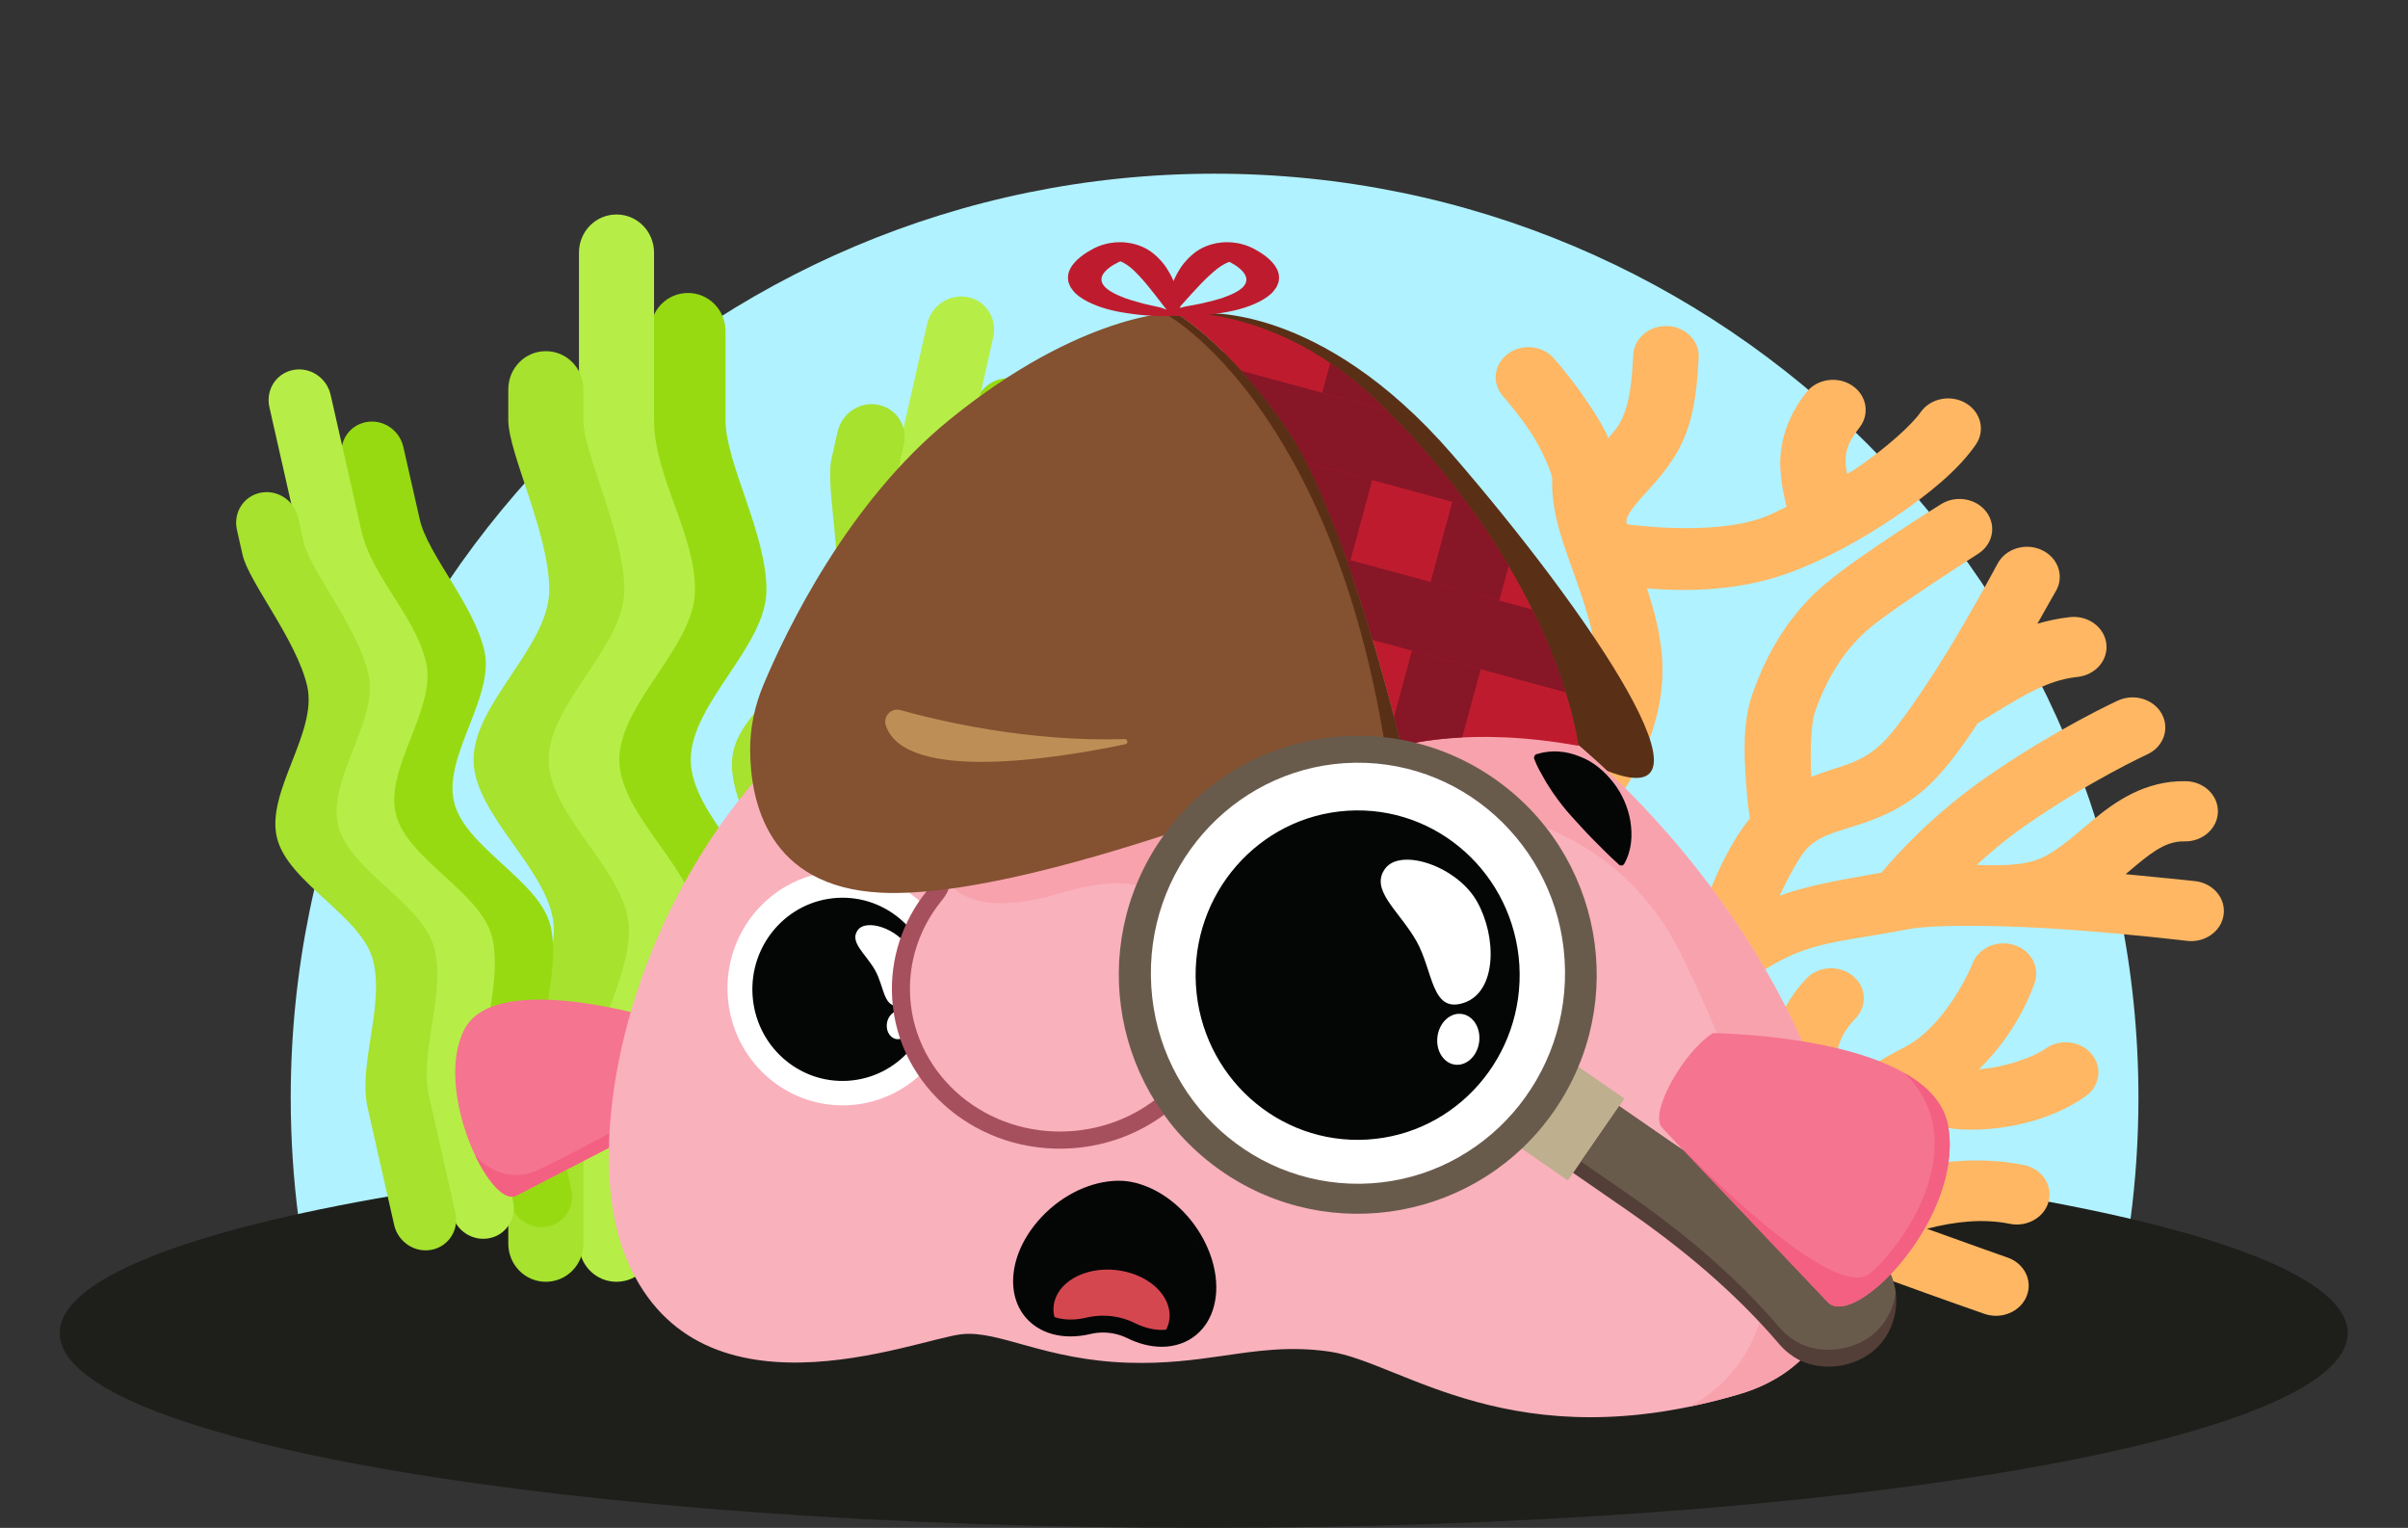 <?xml version="1.0" encoding="UTF-8" standalone="no"?>
<!-- Created with Inkscape (http://www.inkscape.org/) -->

<svg
   version="1.1"
   id="svg2"
   xml:space="preserve"
   width="571.2"
   height="362.333"
   viewBox="0 0 571.2 362.333"
   sodipodi:docname="Blobsherlock.svg"
   inkscape:version="1.2 (dc2aeda, 2022-05-15)"
   xmlns:inkscape="http://www.inkscape.org/namespaces/inkscape"
   xmlns:sodipodi="http://sodipodi.sourceforge.net/DTD/sodipodi-0.dtd"
   xmlns="http://www.w3.org/2000/svg"
   xmlns:svg="http://www.w3.org/2000/svg"
   xmlns:rdf="http://www.w3.org/1999/02/22-rdf-syntax-ns#"
   xmlns:cc="http://creativecommons.org/ns#"
   xmlns:dc="http://purl.org/dc/elements/1.1/"><rect x="0" y="0" width="571.2" height="362.333" fill="#333333" stroke="none"/><defs
     id="defs6"><clipPath
       clipPathUnits="userSpaceOnUse"
       id="clipPath164"><path
         d="m 2090.2,2162.28 c 0,0 93.42,-51.68 199.94,-207.7 106.53,-156.02 203.7,-563.57 203.7,-563.57 0,0 118.42,36.17 315.08,0.26 0,0 -34.55,301.83 -359.36,614.15 -177.1,170.3 -359.36,156.86 -359.36,156.86"
         id="path162"
         inkscape:connector-curvature="0" /></clipPath></defs><sodipodi:namedview
     pagecolor="#ffffff"
     bordercolor="#666666"
     borderopacity="1"
     objecttolerance="10"
     gridtolerance="10"
     guidetolerance="10"
     inkscape:pageopacity="0"
     inkscape:pageshadow="2"
     inkscape:window-width="1622"
     inkscape:window-height="910"
     id="namedview4"
     showgrid="false"
     inkscape:zoom="0.71900834"
     inkscape:cx="276.77009"
     inkscape:cy="147.42527"
     inkscape:window-x="1582"
     inkscape:window-y="93"
     inkscape:window-maximized="0"
     inkscape:current-layer="g10"
     inkscape:showpageshadow="0"
     inkscape:pagecheckerboard="0"
     inkscape:deskcolor="#d1d1d1" /><g
     id="g10"
     inkscape:groupmode="layer"
     inkscape:label="ink_ext_XXXXXX"
     transform="matrix(1.333,0,0,-1.333,0,362.333)"><g
       id="g1380"
       transform="translate(6.115)"><path
         style="clip-rule:evenodd;fill:#b0f2ff;fill-opacity:1;fill-rule:evenodd;stroke-width:0.75;stroke-linecap:round;stroke-linejoin:round"
         inkscape:connector-curvature="0"
         id="path975"
         d="m 45.62,76.514 c 0,90.796 73.606,164.402 164.402,164.402 90.797,0 164.402,-73.606 164.402,-164.402 0,-14.718 -1.934,-28.985 -5.562,-42.559 -21.616,-3.415 -303.044,-3.415 -317.826,0.55 -3.534,13.409 -5.416,27.489 -5.416,42.008 z" /><path
         d="m 411.657,34.654 c 0,-19.139 -91.142,-34.654 -203.572,-34.654 -112.43,0 -203.572,15.515 -203.572,34.654 0,19.139 91.142,34.654 203.572,34.654 112.43,0 203.572,-15.515 203.572,-34.654"
         id="path1213"
         inkscape:connector-curvature="0"
         style="clip-rule:evenodd;fill:#1e1f1b;fill-rule:evenodd;stroke-width:0.75;stroke-linecap:round;stroke-linejoin:round" /><g
         id="g985"
         transform="matrix(0.75,0,0,-0.75,1.1476572e-4,259.21)"
         style="clip-rule:evenodd;fill-rule:evenodd;stroke-linecap:round;stroke-linejoin:round"><path
           id="path979"
           style="fill:#97da12;fill-opacity:1;stroke-width:2.037"
           d="m 155.078,52.688 c 4.934,0 8.906,4.035 8.906,9.047 0,0 0,10.857 0,21.088 0,10.231 9.718,26.867 9.718,40.3 0,13.433 -17.964,26.867 -17.964,40.3 0,13.433 19.045,26.867 19.045,40.3 0,13.434 -10.799,27.888 -10.799,40.3 0,12.412 0,34.174 0,34.174 0,5.012 -3.972,9.047 -8.906,9.047 -4.934,0 -8.906,-4.035 -8.906,-9.047 0,0 0,-21.762 0,-34.174 0,-12.412 10.799,-26.867 10.799,-40.3 0,-13.433 -19.045,-26.867 -19.045,-40.3 0,-13.434 17.964,-26.867 17.964,-40.3 0,-13.433 -9.718,-30.069 -9.718,-40.3 0,-10.231 0,-21.088 0,-21.088 0,-5.012 3.972,-9.047 8.906,-9.047 z"
           sodipodi:nodetypes="sszzzzzssszzzzzss" /><path
           id="path981"
           style="fill:#b6ee47;fill-opacity:1;stroke-width:2.037"
           d="m 138.123,34.071 c 4.934,0 8.906,4.035 8.906,9.047 0,0 0,26.371 0,39.705 0,13.334 9.718,26.867 9.718,40.3 0,13.433 -17.964,26.867 -17.964,40.3 0,13.433 19.045,26.867 19.045,40.3 0,13.434 -10.799,27.888 -10.799,40.3 0,12.412 0,34.174 0,34.174 0,5.012 -3.972,9.047 -8.906,9.047 -4.934,0 -8.906,-4.035 -8.906,-9.047 0,0 0,-21.762 0,-34.174 0,-12.412 10.799,-26.867 10.799,-40.3 0,-13.433 -19.045,-26.867 -19.045,-40.3 0,-13.434 17.964,-26.867 17.964,-40.3 0,-13.433 -9.718,-26.966 -9.718,-40.3 0,-13.334 0,-39.705 0,-39.705 0,-5.012 3.972,-9.047 8.906,-9.047 z"
           sodipodi:nodetypes="sszzzzzssszzzzzss" /><path
           id="path983"
           style="fill:#a6e22e;fill-opacity:1;stroke-width:2.037"
           d="m 121.356,66.491 c 4.934,0 8.906,4.035 8.906,9.047 0,0 0,-0.646 0,7.285 0,7.931 9.718,26.867 9.718,40.3 0,13.433 -17.964,26.867 -17.964,40.3 0,13.433 19.045,26.867 19.045,40.3 0,13.434 -10.799,27.888 -10.799,40.3 0,12.412 0,34.174 0,34.174 0,5.012 -3.972,9.047 -8.906,9.047 -4.934,0 -8.906,-4.035 -8.906,-9.047 0,0 0,-21.762 0,-34.174 0,-12.412 10.799,-26.867 10.799,-40.3 0,-13.433 -19.045,-26.867 -19.045,-40.3 0,-13.434 17.964,-26.867 17.964,-40.3 0,-13.433 -9.718,-32.369 -9.718,-40.3 0,-7.931 0,-7.285 0,-7.285 0,-5.012 3.972,-9.047 8.906,-9.047 z"
           sodipodi:nodetypes="sszzzzzssszzzzzss" /></g><g
         id="g993"
         transform="matrix(0.75,0,0,-0.75,1.1476572e-4,259.21)"
         style="clip-rule:evenodd;fill-rule:evenodd;stroke-linecap:round;stroke-linejoin:round"><path
           id="path987"
           style="fill:#97da12;fill-opacity:1;stroke-width:1.833"
           d="m 232.708,73.04 c 4.349,0.872 7.048,5.121 6.051,9.527 0,0 -2.159,9.544 -4.194,18.539 -2.035,8.994 3.222,25.335 0.55,37.145 -2.672,11.809 -21.178,20.445 -23.85,32.254 -2.672,11.809 11.443,26.983 8.771,38.792 -2.672,11.809 -15.066,22.608 -17.534,33.52 -2.469,10.912 -6.797,30.042 -6.797,30.042 -0.997,4.406 -5.301,7.252 -9.65,6.38 -4.349,-0.872 -7.048,-5.121 -6.051,-9.527 0,0 4.328,-19.13 6.797,-30.042 2.469,-10.912 14.862,-21.711 17.534,-33.52 2.672,-11.809 -11.443,-26.983 -8.771,-38.792 2.672,-11.809 21.178,-20.445 23.85,-32.254 2.672,-11.809 -2.585,-28.15 -0.55,-37.145 2.035,-8.994 4.194,-18.539 4.194,-18.539 0.997,-4.406 5.301,-7.252 9.65,-6.38 z"
           sodipodi:nodetypes="sszzzzzssszzzzzss" /><path
           id="path989"
           style="fill:#b6ee47;fill-opacity:1;stroke-width:1.833"
           d="m 221.466,53.679 c 4.349,0.872 7.048,5.121 6.051,9.527 0,0 -5.245,23.182 -7.897,34.904 -2.652,11.722 3.222,25.335 0.55,37.145 -2.672,11.809 -21.178,20.445 -23.85,32.254 -2.672,11.809 11.443,26.983 8.771,38.792 -2.672,11.809 -15.066,22.608 -17.534,33.52 -2.469,10.912 -6.797,30.042 -6.797,30.042 -0.997,4.406 -5.301,7.252 -9.65,6.38 -4.349,-0.872 -7.048,-5.121 -6.051,-9.527 0,0 4.328,-19.13 6.797,-30.042 2.469,-10.912 14.862,-21.711 17.534,-33.52 2.672,-11.809 -11.443,-26.983 -8.771,-38.792 2.672,-11.809 21.178,-20.445 23.85,-32.254 2.672,-11.809 -3.202,-25.423 -0.55,-37.145 2.652,-11.722 7.897,-34.904 7.897,-34.904 0.997,-4.406 5.301,-7.252 9.65,-6.38 z"
           sodipodi:nodetypes="sszzzzzssszzzzzss" /><path
           id="path991"
           style="fill:#a6e22e;fill-opacity:1;stroke-width:1.833"
           d="m 200.24,79.218 c 4.349,0.872 7.048,5.121 6.051,9.527 0,0 0.128,-0.568 -1.449,6.404 -1.577,6.972 3.222,25.335 0.55,37.145 -2.672,11.809 -21.178,20.445 -23.85,32.254 -2.672,11.809 11.443,26.983 8.771,38.792 -2.672,11.809 -15.066,22.608 -17.534,33.52 -2.469,10.912 -6.797,30.042 -6.797,30.042 -0.997,4.406 -5.301,7.252 -9.65,6.38 -4.349,-0.872 -7.048,-5.121 -6.051,-9.527 0,0 4.328,-19.13 6.797,-30.042 2.469,-10.912 14.862,-21.711 17.534,-33.52 2.672,-11.809 -11.443,-26.983 -8.771,-38.792 2.672,-11.809 21.178,-20.445 23.85,-32.254 2.672,-11.809 -2.127,-30.173 -0.55,-37.145 1.577,-6.972 1.449,-6.404 1.449,-6.404 0.997,-4.406 5.301,-7.252 9.65,-6.38 z"
           sodipodi:nodetypes="sszzzzzssszzzzzss" /></g><g
         id="g1001"
         transform="matrix(0.694,0,0,-0.694,7.176,243.473)"
         style="clip-rule:evenodd;fill-rule:evenodd;stroke-linecap:round;stroke-linejoin:round"><path
           id="path995"
           style="fill:#97da12;fill-opacity:1;stroke-width:1.833"
           d="m 74.629,67.38 c 4.349,-0.872 8.653,1.974 9.65,6.38 0,0 2.159,9.544 4.194,18.539 2.035,8.994 13.909,21.902 16.581,33.711 2.672,11.809 -10.49,26.792 -7.818,38.601 2.672,11.809 22.131,20.254 24.803,32.063 2.672,11.809 -3.972,26.424 -1.503,37.336 2.469,10.912 6.797,30.042 6.797,30.042 0.997,4.406 -1.702,8.655 -6.051,9.527 -4.349,0.872 -8.653,-1.974 -9.65,-6.38 0,0 -4.328,-19.13 -6.797,-30.042 -2.469,-10.912 4.175,-25.526 1.503,-37.336 -2.672,-11.809 -22.131,-20.254 -24.803,-32.063 -2.672,-11.809 10.49,-26.792 7.818,-38.601 C 86.682,117.347 74.807,104.44 72.772,95.446 70.737,86.451 68.578,76.907 68.578,76.907 67.581,72.501 70.28,68.252 74.629,67.38 Z"
           sodipodi:nodetypes="sszzzzzssszzzzzss" /><path
           id="path997"
           style="fill:#b6ee47;fill-opacity:1;stroke-width:1.833"
           d="m 55.981,54.01 c 4.349,-0.872 8.653,1.974 9.65,6.38 0,0 5.245,23.182 7.897,34.904 2.652,11.722 13.909,21.902 16.581,33.711 2.672,11.809 -10.49,26.792 -7.818,38.601 2.672,11.809 22.131,20.254 24.803,32.063 2.672,11.809 -3.972,26.424 -1.503,37.336 2.469,10.912 6.797,30.042 6.797,30.042 0.997,4.406 -1.702,8.655 -6.051,9.527 -4.349,0.872 -8.653,-1.974 -9.65,-6.38 0,0 -4.328,-19.13 -6.797,-30.042 -2.469,-10.912 4.175,-25.526 1.503,-37.336 -2.672,-11.809 -22.131,-20.254 -24.803,-32.063 -2.672,-11.809 10.49,-26.792 7.818,-38.601 C 71.737,120.343 60.48,110.163 57.827,98.441 55.175,86.719 49.93,63.537 49.93,63.537 c -0.997,-4.406 1.702,-8.655 6.051,-9.527 z"
           sodipodi:nodetypes="sszzzzzssszzzzzss" /><path
           id="path999"
           style="fill:#a6e22e;fill-opacity:1;stroke-width:1.833"
           d="m 47.651,85.472 c 4.349,-0.872 8.653,1.974 9.65,6.38 0,0 -0.128,-0.568 1.449,6.404 1.577,6.972 13.909,21.902 16.581,33.711 2.672,11.809 -10.49,26.792 -7.818,38.601 2.672,11.809 22.131,20.254 24.803,32.063 2.672,11.809 -3.972,26.424 -1.503,37.336 2.469,10.912 6.797,30.042 6.797,30.042 0.997,4.406 -1.702,8.655 -6.051,9.527 -4.349,0.872 -8.653,-1.974 -9.65,-6.38 0,0 -4.328,-19.13 -6.797,-30.042 -2.469,-10.912 4.175,-25.526 1.503,-37.336 -2.672,-11.809 -22.131,-20.254 -24.803,-32.063 -2.672,-11.809 10.49,-26.792 7.818,-38.601 -2.672,-11.809 -15.004,-26.739 -16.581,-33.711 -1.577,-6.972 -1.449,-6.404 -1.449,-6.404 -0.997,-4.406 1.702,-8.655 6.051,-9.527 z"
           sodipodi:nodetypes="sszzzzzssszzzzzss" /></g><path
         style="color:#000000;clip-rule:nonzero;fill:#ffb763;fill-opacity:1;fill-rule:nonzero;stroke-width:0.693;stroke-linecap:round;stroke-linejoin:miter;-inkscape-stroke:none"
         d="m 290.592,213.808 c -3.215,0.124 -5.931,-2.171 -6.066,-5.126 -0.313,-6.843 -1.12,-9.85 -2.421,-12.182 -0.455,-0.817 -1.242,-1.729 -1.99,-2.638 -1.16,2.604 -2.736,4.952 -4.209,7.103 -2.761,4.034 -5.536,7.131 -5.536,7.131 -2.042,2.286 -5.714,2.617 -8.201,0.74 -2.487,-1.877 -2.848,-5.252 -0.805,-7.538 0,0 2.358,-2.646 4.678,-6.036 2.32,-3.39 4.083,-7.85 4.059,-8.62 v 0.029 c -0.228,-6.203 2.115,-11.933 4.134,-17.657 2.019,-5.724 3.829,-11.366 3.832,-16.443 0,-5.974 -3.454,-12.441 -6.141,-16.695 -1.727,2.43 -2.986,4.492 -3.282,5.98 -2.525,12.685 -1.378,8.441 -2.15,18.046 -0.326,4.058 -2.674,7.272 -5.278,9.675 -2.604,2.403 -5.623,4.2 -8.509,5.655 -5.773,2.909 -11.303,4.45 -11.303,4.45 -3.076,0.87 -6.338,-0.717 -7.283,-3.545 -0.946,-2.827 0.781,-5.824 3.857,-6.693 0,0 4.592,-1.32 9.128,-3.605 2.268,-1.143 4.45,-2.526 5.853,-3.82 1.403,-1.294 1.865,-2.296 1.914,-2.904 0.567,-7.061 0.518,-8.623 1.496,-14.326 -5.733,2.992 -11.971,6.972 -20.581,14.551 -2.324,2.045 -6.012,1.972 -8.238,-0.164 -2.227,-2.136 -2.148,-5.527 0.177,-7.573 15.077,-13.272 25.272,-17.54 34.447,-21.598 0.32,-0.436 0.621,-0.936 0.935,-1.359 2.354,-3.166 4.545,-6.067 5.781,-9.086 1.236,-3.019 1.724,-6.101 0.473,-10.556 -0.7,-2.491 -2.109,-5.477 -4.299,-8.897 -1.96,5.05 -4.441,10.27 -7.158,15.279 -4.884,9.005 -9.842,16.73 -14.635,21.062 -2.295,2.074 -5.985,2.046 -8.241,-0.064 -2.257,-2.109 -2.226,-5.501 0.07,-7.575 1.258,-1.137 3.723,-4.37 6.44,-8.442 -3.34,0.81 -6.833,1.528 -10.617,2.041 -3.184,0.432 -6.146,-1.591 -6.615,-4.517 -0.47,-2.927 1.732,-5.65 4.916,-6.08 8.343,-1.13 15.299,-3.175 20.411,-5.457 3.592,-7.225 6.525,-14.641 7.334,-19.421 2.025,-11.959 -1.668,-34.714 -1.668,-34.714 -0.516,-2.919 1.64,-5.67 4.816,-6.145 3.177,-0.475 6.171,1.507 6.687,4.427 0,0 0.351,2.04 0.784,4.952 0.74,0.285 2.729,1.084 6.413,2.083 4.295,1.165 9.698,2.038 12.745,1.702 8.51,-0.94 15.601,-3.247 21.989,-6.578 4.553,-2.374 13.535,-5.684 22.078,-8.806 8.543,-3.122 16.193,-5.781 16.193,-5.781 3.01,-1.047 6.374,0.348 7.512,3.115 1.139,2.767 -0.379,5.859 -3.39,6.905 0,0 -7.012,2.463 -14.342,5.12 5.154,1.327 10.065,1.823 14.741,0.878 3.143,-0.636 6.252,1.191 6.943,4.08 0.692,2.888 -1.295,5.745 -4.438,6.382 -11.182,2.262 -21.926,-0.692 -28.041,-2.79 -6.115,-2.098 -7.003,-1.693 -8.172,-1.192 1.536,1.44 1.817,1.802 4.289,3.928 3.652,3.141 8.074,6.598 11.902,9.074 0.97,-0.64 1.979,-1.196 3.001,-1.556 3.102,-1.093 6.324,-1.306 9.584,-1.129 6.521,0.352 13.25,2.241 18.427,5.89 2.554,1.8 3.037,5.162 1.079,7.51 -1.958,2.348 -5.616,2.792 -8.17,0.992 -2.448,-1.725 -7.722,-3.43 -11.896,-3.683 7.296,6.967 9.917,15.393 9.917,15.393 0.985,2.816 -0.699,5.833 -3.762,6.738 -3.064,0.907 -6.347,-0.642 -7.333,-3.458 0,0 -4.518,-11.091 -12.453,-14.984 -3.882,-1.905 -7.708,-4.601 -11.381,-7.429 -0.224,1.581 -0.435,3.13 -0.403,4.433 0.081,3.261 0.775,5.553 3.477,8.366 2.129,2.217 1.901,5.601 -0.511,7.559 -2.413,1.958 -6.095,1.748 -8.225,-0.47 -4.474,-4.658 -6.267,-10.143 -6.392,-15.211 -0.115,-4.64 0.867,-8.988 1.767,-13.334 -1.757,-1.618 -3.51,-3.18 -4.117,-3.771 -4.092,1.547 -8.462,2.768 -13.136,3.609 0.173,2.4 0.476,5.487 1.134,8.913 1.385,7.212 4.571,15.033 8.627,18.104 11.395,8.628 15.805,7.661 29.833,10.388 h 0.009 c 0.056,0.011 0.087,0.014 0.143,0.025 5.084,0.994 18.274,0.731 29.341,-0.082 11.067,-0.813 20.469,-1.955 20.469,-1.955 3.19,-0.388 6.118,1.675 6.541,4.607 0.423,2.933 -1.822,5.625 -5.012,6.013 0,0 -5.545,0.602 -12.426,1.244 0.59,0.513 1.317,1.113 1.87,1.573 3.514,2.925 5.758,4.313 8.605,4.259 3.218,-0.062 5.88,2.286 5.947,5.243 0.067,2.957 -2.487,5.405 -5.704,5.466 -7.305,0.14 -12.652,-3.683 -16.673,-7.029 -4.02,-3.347 -7.351,-6.445 -10.899,-7.29 -3.548,-0.845 -6.649,-0.609 -9.654,-0.578 2.496,2.28 5.313,4.672 8.759,7.064 11.48,7.968 21.582,12.592 21.582,12.592 2.881,1.318 4.055,4.533 2.621,7.181 -1.433,2.648 -4.93,3.727 -7.812,2.411 0,0 -11.034,-5.041 -23.415,-13.635 -9.459,-6.566 -15.952,-13.723 -18.685,-16.99 -6.673,-1.226 -12.366,-2.05 -18.142,-4.098 1.818,3.763 3.773,7.312 5.005,8.516 2.031,1.984 4.151,2.578 7.992,3.768 3.842,1.191 9.134,3.029 13.889,7.63 2.827,2.736 5.643,6.605 8.392,10.763 7.643,4.638 12.038,7.635 17.77,8.246 3.197,0.341 5.488,2.999 5.117,5.938 -0.371,2.938 -3.262,5.043 -6.459,4.703 -2.081,-0.222 -3.987,-0.644 -5.808,-1.177 1.074,1.948 3.387,5.978 3.387,5.978 1.415,2.657 0.218,5.866 -2.674,7.166 -2.891,1.301 -6.382,0.2 -7.796,-2.457 0,0 -3.356,-6.304 -7.659,-13.52 -4.303,-7.216 -9.944,-15.574 -12.721,-18.261 -3.006,-2.909 -5.551,-3.738 -9.163,-4.858 -1.056,-0.327 -2.369,-0.839 -3.601,-1.27 -0.267,4.355 -0.02,9.594 0.592,11.37 2.115,6.138 5.377,11.437 9.953,15.21 4.694,3.871 19.11,13.066 19.11,13.066 2.655,1.672 3.332,5.006 1.513,7.446 -1.82,2.44 -5.447,3.062 -8.101,1.389 0,0 -13.882,-8.632 -20.304,-13.928 -6.54,-5.393 -10.711,-12.489 -13.282,-19.949 -1.72,-4.993 -1.435,-10.587 -1.113,-15.474 0.237,-3.599 0.506,-5.148 0.703,-6.539 -3.435,-4.203 -5.729,-9.434 -7.662,-14.218 -1.737,-4.3 -2.75,-7.414 -3.237,-8.953 -7.092,-6.268 -9.758,-15.486 -11.246,-23.235 -0.728,-3.79 -1.083,-7.223 -1.282,-9.932 -4.008,-0.319 -7.855,-1.174 -11.156,-2.069 -0.745,-0.202 -1.186,-0.376 -1.868,-0.579 0.477,6.123 0.673,12.831 -0.082,18.977 6.389,7.538 10.21,14.123 11.895,20.12 1.823,6.49 1.073,12.309 -0.85,17.007 -0.321,0.783 -0.698,1.495 -1.065,2.221 1.792,2.072 10.998,13.306 10.991,27.023 0,5.256 -1.299,10.038 -2.75,14.558 5.756,-0.484 15.432,-0.699 24.6,2.52 6.518,2.288 13.422,6.05 19.521,10.18 6.1,4.13 11.284,8.381 14.386,12.872 1.725,2.497 0.921,5.807 -1.797,7.393 -2.717,1.586 -6.318,0.846 -8.043,-1.651 -1.486,-2.151 -6.059,-6.334 -11.458,-9.989 -0.502,-0.34 -1.067,-0.615 -1.583,-0.949 -0.085,0.499 -0.239,1.093 -0.263,1.537 -0.112,2.11 0.096,3.728 2.435,6.687 1.891,2.393 1.314,5.742 -1.289,7.481 -2.604,1.738 -6.248,1.208 -8.139,-1.185 -3.691,-4.669 -4.857,-9.541 -4.647,-13.504 0.149,-2.81 0.673,-4.979 1.107,-6.899 -1.482,-0.673 -3.049,-1.494 -4.388,-1.964 -9.264,-3.253 -23.92,-1.137 -23.92,-1.137 -0.273,0.295 -0.573,1.091 1.516,3.625 2.089,2.533 5.136,5.285 7.467,9.465 2.331,4.18 3.35,9.109 3.693,16.619 0.135,2.955 -2.362,5.451 -5.577,5.575 z"
         id="path1003"
         sodipodi:nodetypes="ssscscscsccscccssscscssccccccssscsscscccccscsccsssscccccscccscssccsccccscsscsscccsscccscccccsscsccscccsccssscsscccccsssccscccscscscscsccsscccssccsscssssscsccscss" /></g><g
       id="g2585"><path
         inkscape:connector-curvature="0"
         id="path122"
         style="fill:#593016;fill-opacity:1;fill-rule:nonzero;stroke:none;stroke-width:0.1"
         d="m 213.8,216.055 c 0,0 20.989,2.178 44.595,-25.053 24.675,-28.465 49.226,-64.824 27.584,-56.331 -21.396,8.398 -30.227,7.773 -30.227,7.773 L 213.8,216.055" /><path
         inkscape:connector-curvature="0"
         id="path124"
         style="fill:#f5748f;fill-opacity:1;fill-rule:evenodd;stroke:none;stroke-width:0.1"
         d="M 120.639,73.962 91.877,59.101 c -4.654,-2.404 -14.851,18.794 -9.227,29.607 5.624,10.814 34.9,1.646 34.9,1.646 3.259,-3.644 5.411,-15.192 3.089,-16.392" /><path
         inkscape:connector-curvature="0"
         id="path126"
         style="fill:#f36082;fill-opacity:1;fill-rule:evenodd;stroke:none;stroke-width:0.1"
         d="m 117.581,75.163 c 0,0 -15.069,-8.347 -21.767,-11.467 -6.697,-3.121 -11.236,2.535 -11.237,2.536 2.341,-4.901 5.32,-8.154 7.3,-7.13 l 26.197,13.535 -0.493,2.526" /><path
         inkscape:connector-curvature="0"
         id="path128"
         style="fill:#f9b1bc;fill-opacity:1;fill-rule:evenodd;stroke:none;stroke-width:0.1"
         d="m 111.084,48.864 c 12.213,-31.732 51.789,-15.319 60.053,-14.415 6.684,0.731 14.7,-4.586 29.609,-5.07 6.53,-0.211 11.759,0.493 16.652,1.198 6.279,0.904 12.002,1.809 19.204,0.776 12.812,-1.839 32.711,-19.55 73.131,-7.504 53.412,16.118 -12.755,143.607 -97.96,143.607 -85.205,0 -112.901,-86.86 -100.689,-118.592 v 0" /><path
         inkscape:connector-curvature="0"
         id="path130"
         style="fill:#f8a2ad;fill-opacity:1;fill-rule:evenodd;stroke:none;stroke-width:0.1"
         d="m 225.141,166.414 -49.687,-4.971 -0.001,-0.001 c -2.588,-0.922 -5.092,-1.944 -7.52,-3.048 -0.167,-0.076 -0.337,-0.15 -0.504,-0.227 -0.649,-0.299 -1.289,-0.609 -1.927,-0.921 -0.257,-0.126 -0.515,-0.251 -0.771,-0.379 -0.598,-0.299 -1.189,-0.605 -1.777,-0.914 -0.284,-0.151 -0.567,-0.301 -0.85,-0.454 -0.565,-0.305 -1.126,-0.614 -1.681,-0.928 -0.294,-0.167 -0.584,-0.337 -0.875,-0.506 -0.543,-0.315 -1.085,-0.631 -1.618,-0.955 -0.28,-0.171 -0.555,-0.346 -0.832,-0.519 -1.733,-1.078 -3.416,-2.203 -5.051,-3.371 -0.372,-0.266 -0.746,-0.528 -1.113,-0.798 -0.382,-0.282 -0.757,-0.57 -1.134,-0.856 -0.393,-0.298 -0.785,-0.596 -1.172,-0.899 -0.355,-0.278 -0.705,-0.56 -1.054,-0.842 -0.403,-0.324 -0.804,-0.651 -1.2,-0.981 -0.325,-0.272 -0.649,-0.544 -0.971,-0.819 -0.419,-0.359 -0.834,-0.722 -1.245,-1.086 -0.29,-0.257 -0.581,-0.512 -0.867,-0.772 -0.459,-0.416 -0.91,-0.838 -1.359,-1.261 -0.231,-0.216 -0.464,-0.43 -0.692,-0.648 -0.668,-0.642 -1.328,-1.288 -1.974,-1.943 l -0.016,-0.016 0.035,-0.449 c 0,0 39.745,-14.25 116.53,-10.088 18.09,0.981 35.01,-8.939 43.059,-25.169 13.518,-27.251 27.293,-67.004 1.809,-81.017 2.901,0.598 5.906,1.336 9.05,2.273 50.582,15.264 -6.08,130.406 -84.592,142.565" /><path
         inkscape:connector-curvature="0"
         id="path132"
         style="fill:#ffffff;fill-opacity:1;fill-rule:nonzero;stroke:none;stroke-width:0.1"
         d="m 170.445,96.259 c 0.144,-11.503 -8.915,-20.947 -20.233,-21.094 -11.318,-0.147 -20.609,9.059 -20.753,20.562 -0.143,11.503 8.915,20.947 20.233,21.095 v 0 c 11.318,0.146 20.609,-9.06 20.753,-20.563" /><path
         inkscape:connector-curvature="0"
         id="path134"
         style="fill:#040606;fill-opacity:1;fill-rule:nonzero;stroke:none;stroke-width:0.1"
         d="m 150.883,79.537 c -8.835,-0.539 -16.43,6.298 -16.968,15.278 -0.538,8.979 6.185,16.705 15.019,17.259 8.835,0.554 16.44,-6.271 16.994,-15.276 0.526,-9.006 -6.209,-16.721 -15.045,-17.261" /><path
         inkscape:connector-curvature="0"
         id="path136"
         style="fill:#ffffff;fill-opacity:1;fill-rule:nonzero;stroke:none;stroke-width:0.1"
         d="m 152.64,106.341 c 1.542,2.112 7.146,0.237 9.109,-3.276 1.964,-3.512 1.946,-8.908 -1.307,-9.997 -3.254,-1.087 -3.016,3.151 -4.721,6.138 -1.705,2.989 -4.623,5.022 -3.081,7.134 v 10e-4" /><path
         inkscape:connector-curvature="0"
         id="path138"
         style="fill:#ffffff;fill-opacity:1;fill-rule:nonzero;stroke:none;stroke-width:0.1"
         d="m 160.092,91.978 c 1.148,-0.069 1.986,-1.251 1.871,-2.643 -0.115,-1.391 -1.139,-2.465 -2.286,-2.396 -1.148,0.067 -1.986,1.25 -1.871,2.641 0.115,1.392 1.138,2.465 2.286,2.398" /><path
         inkscape:connector-curvature="0"
         id="path140"
         style="fill:#f9b1bc;fill-opacity:1;fill-rule:nonzero;stroke:none;stroke-width:0.1"
         d="m 216.787,97.868 c 0.931,-14.663 -10.819,-27.355 -26.252,-28.358 -15.434,-1.003 -28.713,10.063 -29.669,24.725 -0.956,14.661 10.773,27.372 26.205,28.398 15.431,1.026 28.73,-10.019 29.71,-24.68" /><path
         inkscape:connector-curvature="0"
         id="path142"
         style="fill:#f8a2ad;fill-opacity:1;fill-rule:evenodd;stroke:none;stroke-width:0.1"
         d="m 168.464,115.404 c 0,0 3.139,-7.676 20.361,-2.457 17.221,5.217 19.723,-3.155 19.723,-3.155 l 61.879,29.309 -21.962,27.313 -96.261,-10.017 16.26,-40.993" /><path
         inkscape:connector-curvature="0"
         id="path144"
         style="fill:#a7505d;fill-opacity:1;fill-rule:nonzero;stroke:none;stroke-width:0.1"
         d="m 214.454,88.461 c -3.283,-9.776 -12.592,-17.157 -23.992,-17.895 -14.82,-0.962 -27.57,9.666 -28.485,23.744 -0.418,6.423 1.7,12.455 5.533,17.209 0,0 2.415,2.726 0.954,3.885 -1.46,1.159 -3.539,-2.09 -3.539,-2.09 -4.266,-5.317 -6.62,-12.052 -6.153,-19.221 1.031,-15.756 15.302,-27.646 31.888,-26.57 12.777,0.829 23.206,9.112 26.868,20.077 0,0 0.86,2.246 -0.648,2.785 -1.507,0.539 -2.426,-1.924 -2.426,-1.924 v 0" /><path
         inkscape:connector-curvature="0"
         id="path146"
         style="fill:#040606;fill-opacity:1;fill-rule:nonzero;stroke:none;stroke-width:0.1"
         d="m 212.876,50.551 c -2.442,4.63 -6.503,7.986 -10.563,9.204 -0.098,0.033 -0.198,0.061 -0.297,0.09 -0.178,0.048 -0.354,0.094 -0.531,0.134 -0.231,0.053 -0.464,0.1 -0.701,0.137 -0.171,0.029 -0.34,0.05 -0.51,0.07 -0.17,0.018 -0.34,0.036 -0.513,0.047 -0.239,0.015 -0.477,0.022 -0.713,0.021 -0.182,0.001 -0.364,-0.005 -0.548,-0.013 -0.104,-0.005 -0.208,-0.009 -0.31,-0.019 -4.23,-0.282 -8.937,-2.647 -12.351,-6.615 -5.209,-6.053 -5.43,-13.511 -0.494,-16.659 2.731,-1.741 6.467,-1.79 10.144,-0.463 1.344,0.484 2.956,0.302 4.158,-0.47 3.288,-2.113 6.941,-2.901 9.993,-1.813 5.513,1.966 6.961,9.286 3.236,16.349" /><path
         inkscape:connector-curvature="0"
         id="path148"
         style="fill:#d5474f;fill-opacity:1;fill-rule:nonzero;stroke:none;stroke-width:0.1"
         d="m 198.654,45.86 c -5.689,0.642 -10.682,-2.214 -11.153,-6.38 -0.146,-1.294 0.204,-2.549 0.868,-3.701 2.191,-0.435 4.665,-0.179 7.12,0.706 1.344,0.484 2.956,0.302 4.158,-0.47 2.195,-1.411 4.55,-2.213 6.783,-2.278 0.904,0.975 1.525,2.12 1.672,3.414 0.471,4.167 -3.759,8.065 -9.448,8.709" /><path
         inkscape:connector-curvature="0"
         id="path150"
         style="fill:#040606;fill-opacity:1;fill-rule:nonzero;stroke:none;stroke-width:0.1"
         d="m 212.876,50.551 1.327,0.7 c -2.632,4.967 -6.943,8.574 -11.459,9.941 l -0.431,-1.437 0.481,1.421 c -0.155,0.052 -0.274,0.084 -0.355,0.108 l -0.016,0.005 -0.017,0.004 c -0.186,0.05 -0.382,0.102 -0.59,0.149 l 0.009,-0.002 c -0.261,0.06 -0.53,0.115 -0.81,0.158 l 0.015,-0.002 c -0.209,0.035 -0.403,0.059 -0.585,0.08 l -0.007,8e-4 h -10e-4 c -0.176,0.019 -0.37,0.039 -0.583,0.053 l 0.005,-0.001 c -0.258,0.017 -0.514,0.025 -0.767,0.025 h -0.054 l 0.01,-1.5 0.008,1.5 h -0.048 c -0.202,0 -0.392,-0.006 -0.572,-0.014 h -0.009 l -0.012,-7e-4 c -0.084,-0.005 -0.207,-0.009 -0.367,-0.024 l 0.142,-1.493 -0.1,1.497 c -4.706,-0.327 -9.714,-2.879 -13.388,-7.134 -2.891,-3.364 -4.413,-7.18 -4.419,-10.714 0,-1.645 0.338,-3.233 1.048,-4.646 0.707,-1.413 1.793,-2.642 3.207,-3.541 1.761,-1.123 3.831,-1.626 5.963,-1.626 1.162,8e-4 2.348,0.149 3.533,0.429 0.741,0.175 1.497,0.262 2.252,0.262 1.494,0.001 2.982,-0.341 4.333,-1.006 1.975,-0.972 4.053,-1.527 6.102,-1.528 1.166,0 2.322,0.182 3.422,0.574 2.049,0.726 3.672,2.118 4.726,3.88 1.058,1.762 1.573,3.873 1.574,6.122 -0.001,2.701 -0.741,5.615 -2.24,8.46 l -1.327,-0.7 -1.327,-0.7 c 1.296,-2.454 1.895,-4.911 1.894,-7.06 0,-1.793 -0.414,-3.362 -1.145,-4.576 -0.737,-1.215 -1.766,-2.097 -3.162,-2.6 -0.752,-0.268 -1.56,-0.4 -2.415,-0.4 -1.499,-0.002 -3.145,0.415 -4.776,1.219 -1.769,0.871 -3.709,1.315 -5.659,1.315 -0.986,0 -1.974,-0.113 -2.943,-0.343 -0.978,-0.231 -1.935,-0.348 -2.842,-0.348 -1.669,8e-4 -3.151,0.391 -4.35,1.155 -0.966,0.619 -1.661,1.41 -2.14,2.358 -0.475,0.948 -0.728,2.062 -0.728,3.3 -0.006,2.652 1.191,5.856 3.693,8.757 3.155,3.683 7.56,5.859 11.314,6.097 l 0.021,0.002 0.021,0.002 c 0.045,0.004 0.13,0.008 0.253,0.015 l -0.085,1.497 0.064,-1.498 c 0.16,0.007 0.308,0.011 0.444,0.011 h 0.031 0.01 0.008 0.035 c 0.19,0 0.381,-0.006 0.571,-0.018 h 0.005 c 0.132,-0.009 0.279,-0.023 0.443,-0.041 l -0.008,0.001 c 0.158,-0.019 0.302,-0.037 0.435,-0.059 l 0.006,-0.001 0.008,-0.002 c 0.195,-0.03 0.391,-0.069 0.593,-0.116 l 0.005,-8e-4 0.003,-0.001 c 0.146,-0.033 0.304,-0.074 0.472,-0.119 l 0.391,1.448 -0.424,-1.439 c 0.119,-0.035 0.199,-0.057 0.241,-0.072 l 0.025,-0.008 0.024,-0.008 c 3.605,-1.068 7.414,-4.174 9.667,-8.467 l 1.327,0.7" /><path
         inkscape:connector-curvature="0"
         id="path152"
         style="fill:#845131;fill-opacity:1;fill-rule:nonzero;stroke:none;stroke-width:0.1"
         d="m 209.02,216.228 c 0,0 -16.565,0 -40.049,-19.075 -18.154,-14.746 -29.088,-37.575 -33.117,-47.18 -1.523,-3.629 -2.365,-7.52 -2.363,-11.456 0.005,-9.232 3.093,-24.494 23.253,-25.514 29.03,-1.469 92.64,26.098 92.64,26.098 0,0 -9.717,40.755 -20.37,56.357 -10.653,15.602 -19.994,20.77 -19.994,20.77" /><path
         inkscape:connector-curvature="0"
         id="path154"
         style="fill:#be1c2e;fill-opacity:1;fill-rule:nonzero;stroke:none;stroke-width:0.1"
         d="m 209.02,216.228 c 0,0 9.342,-5.168 19.994,-20.77 10.653,-15.602 20.37,-56.357 20.37,-56.357 0,0 11.842,3.617 31.508,0.026 0,0 -3.455,30.183 -35.936,61.415 -17.71,17.03 -35.936,15.686 -35.936,15.686" /><path
         inkscape:connector-curvature="0"
         id="path156"
         style="fill:#bd8f56;fill-opacity:1;fill-rule:nonzero;stroke:none;stroke-width:0.1"
         d="m 160.242,145.485 c 6.401,-1.798 22.513,-5.708 39.89,-5.154 0.573,0.019 0.681,-0.802 0.12,-0.921 -11.899,-2.49 -38.988,-6.938 -42.601,3.265 -0.584,1.649 0.908,3.283 2.591,2.81" /><g
         id="g158"
         transform="scale(0.1)"><g
           clip-path="url(#clipPath164)"
           id="g160"><path
             inkscape:connector-curvature="0"
             id="path166"
             style="fill:#871627;fill-opacity:1;fill-rule:nonzero;stroke:none"
             d="m 2403.22,1721.49 -7.33,1.99 c -21.86,61.86 -46.17,122.62 -71.62,172.48 l 117.62,-31.9 -38.67,-142.57 m 63.7,266.98 -114.09,30.94 14.35,52.93 c 27.12,-18.35 54.81,-40.4 82.38,-66.92 5.89,-5.66 11.67,-11.3 17.36,-16.95" /><path
             inkscape:connector-curvature="0"
             id="path168"
             style="fill:#871627;fill-opacity:1;fill-rule:nonzero;stroke:none"
             d="m 2493.84,1391.01 v 0 c 0,0 -4.68,19.63 -13.11,51.91 l 31.92,117.7 122.2,-33.15 -32.88,-121.25 c -69.6,-3.44 -108.13,-15.21 -108.13,-15.21 m 174.16,258.67 -122.21,33.14 38.67,142.57 30.51,-8.27 c 26.7,-36.48 49.81,-71.93 69.76,-105.73 L 2668,1649.68" /><path
             inkscape:connector-curvature="0"
             id="path170"
             style="fill:#871627;fill-opacity:1;fill-rule:nonzero;stroke:none"
             d="m 2614.97,1817.12 -30.51,8.27 -142.57,38.67 -117.62,31.9 c -11.2,21.93 -22.61,41.74 -34.13,58.62 -28.5,41.74 -56.08,76.03 -81.16,103.85 l 143.85,-39.02 114.09,-30.94 c 58.78,-58.3 107.57,-116.05 148.05,-171.35" /><path
             inkscape:connector-curvature="0"
             id="path172"
             style="fill:#871627;fill-opacity:1;fill-rule:nonzero;stroke:none"
             d="m 2786.3,1486.4 -151.45,41.07 -122.2,33.15 -70.17,19.03 c -13.57,45.4 -29.32,94.96 -46.59,143.83 l 7.33,-1.99 142.57,-38.67 122.21,-33.14 58.79,-15.95 c 28.32,-57.36 47.14,-107.66 59.51,-147.33" /></g></g><path
         inkscape:connector-curvature="0"
         id="path174"
         style="fill:#593016;fill-opacity:1;fill-rule:nonzero;stroke:none;stroke-width:0.1"
         d="m 220.07,206.743 c -6.437,6.928 -11.05,9.485 -11.05,9.485 l -1.005,-0.637 c 0,0 29.008,-16.357 38.589,-77.24 l 0.109,-0.382 c 1.717,0.719 2.671,1.132 2.671,1.132 0,0 -0.237,0.994 -0.678,2.733 -0.088,0.348 -0.184,0.725 -0.289,1.13 -0.209,0.811 -0.448,1.732 -0.717,2.748 -0.135,0.508 -0.278,1.04 -0.426,1.593 -0.15,0.554 -0.306,1.129 -0.469,1.724 -0.163,0.595 -0.332,1.21 -0.509,1.842 -0.44,1.58 -0.923,3.271 -1.441,5.041 -0.231,0.79 -0.471,1.597 -0.716,2.416 -0.305,1.015 -0.619,2.05 -0.945,3.1 -0.117,0.38 -0.237,0.761 -0.357,1.144 -0.33,1.055 -0.672,2.123 -1.021,3.198 -0.072,0.223 -0.146,0.448 -0.219,0.672 -0.31,0.945 -0.627,1.896 -0.95,2.848 -0.068,0.2 -0.136,0.4 -0.204,0.6 -0.2,0.585 -0.403,1.17 -0.608,1.755 -0.071,0.205 -0.143,0.409 -0.214,0.614 -0.896,2.537 -1.833,5.055 -2.802,7.489 -0.086,0.216 -0.172,0.431 -0.258,0.645 -0.259,0.641 -0.52,1.278 -0.782,1.905 -0.154,0.366 -0.308,0.73 -0.462,1.091 -2.014,4.693 -4.139,8.9 -6.303,12.069 -3.169,4.641 -6.219,8.352 -8.944,11.285" /><path
         inkscape:connector-curvature="0"
         id="path176"
         style="fill:#040606;fill-opacity:1;fill-rule:nonzero;stroke:none;stroke-width:0.1"
         d="m 273.448,137.652 c 2.738,0.836 5.368,0.528 7.701,-0.436 2.385,-0.899 4.38,-2.605 5.934,-4.601 1.566,-2 2.622,-4.391 3.047,-6.885 0.388,-2.495 0.283,-5.119 -1.093,-7.598 -0.162,-0.289 -0.526,-0.393 -0.815,-0.232 l -0.108,0.076 -0.074,0.066 c -1.938,1.746 -3.357,3.222 -4.726,4.601 -1.349,1.371 -2.495,2.671 -3.659,3.943 -1.174,1.259 -2.193,2.619 -3.295,4.174 -0.51,0.824 -1.104,1.614 -1.631,2.615 -0.549,0.982 -1.163,1.962 -1.685,3.362 l -0.02,0.056 c -0.127,0.341 0.046,0.72 0.386,0.846 l 0.038,0.013" /><path
         inkscape:connector-curvature="0"
         id="path178"
         style="fill:#beaf8e;fill-opacity:1;fill-rule:nonzero;stroke:none;stroke-width:0.1"
         d="M 289.073,76.368 279.007,61.8 l -8.786,6.071 10.066,14.568 8.786,-6.071" /><path
         inkscape:connector-curvature="0"
         id="path180"
         style="fill:#695b4c;fill-opacity:1;fill-rule:nonzero;stroke:none;stroke-width:0.1"
         d="m 265.787,133.378 c 19.319,-13.348 24.16,-39.832 10.811,-59.151 -13.35,-19.321 -39.832,-24.16 -59.152,-10.812 -19.32,13.349 -24.16,39.832 -10.812,59.152 13.349,19.32 39.832,24.16 59.153,10.811" /><path
         inkscape:connector-curvature="0"
         id="path182"
         style="fill:#a5dff2;fill-opacity:1;fill-rule:nonzero;stroke:none;stroke-width:0.1"
         d="m 262.235,128.238 c 16.48,-11.387 20.609,-33.979 9.222,-50.459 -11.387,-16.482 -33.979,-20.611 -50.46,-9.223 -16.48,11.387 -20.609,33.978 -9.222,50.459 11.388,16.481 33.978,20.61 50.46,9.223" /><path
         inkscape:connector-curvature="0"
         id="path184"
         style="fill:#533f37;fill-opacity:1;fill-rule:nonzero;stroke:none;stroke-width:0.1"
         d="m 297.466,68.575 -9.325,6.444 -8.201,-11.869 9.326,-6.444 c 10.019,-6.923 19.453,-14.762 27.357,-24.027 0.761,-0.892 1.67,-1.686 2.722,-2.345 4.884,-3.06 12.149,-1.75 15.651,2.828 4.134,5.406 2.872,13.102 -2.661,16.924 -0.672,0.464 -1.375,0.849 -2.097,1.156 -11.413,4.85 -22.57,10.285 -32.772,17.333" /><path
         inkscape:connector-curvature="0"
         id="path186"
         style="fill:#695b4c;fill-opacity:1;fill-rule:nonzero;stroke:none;stroke-width:0.1"
         d="m 332.335,50.086 c -0.672,0.464 -1.375,0.849 -2.097,1.156 -11.413,4.85 -22.57,10.285 -32.772,17.333 l -9.326,6.444 -6.798,-9.839 7.923,-5.474 c 10.02,-6.923 19.454,-14.762 27.358,-24.027 0.761,-0.891 1.67,-1.686 2.722,-2.345 4.884,-3.06 12.149,-1.749 15.651,2.828 1.314,1.72 2.079,3.671 2.338,5.656 -0.403,3.225 -2.114,6.274 -4.999,8.268" /><path
         inkscape:connector-curvature="0"
         id="path188"
         style="fill:#f5748f;fill-opacity:1;fill-rule:evenodd;stroke:none;stroke-width:0.1"
         d="M 295.769,71.2 325.24,40.166 c 4.768,-5.022 24.262,15.035 21.44,31.284 -2.822,16.249 -41.852,16.562 -41.852,16.562 -5.322,-3.343 -11.439,-14.306 -9.059,-16.812" /><path
         inkscape:connector-curvature="0"
         id="path190"
         style="fill:#f36082;fill-opacity:1;fill-rule:evenodd;stroke:none;stroke-width:0.1"
         d="m 338.924,80.907 v 0 c 12.045,-11.802 1.022,-29.388 -6.065,-35.589 -6.385,-5.587 -31.373,19.905 -36.256,25.004 L 325.24,40.166 c 4.768,-5.022 24.262,15.035 21.44,31.284 -0.707,4.072 -3.686,7.141 -7.756,9.457" /><path
         inkscape:connector-curvature="0"
         id="path192"
         style="fill:#ffffff;fill-opacity:1;fill-rule:nonzero;stroke:none;stroke-width:0.1"
         d="m 278.497,99.148 c 0.258,-20.683 -16.029,-37.664 -36.379,-37.929 -20.351,-0.264 -37.057,16.289 -37.315,36.972 -0.259,20.683 16.028,37.665 36.378,37.929 h 10e-4 c 20.351,0.264 37.057,-16.289 37.315,-36.972" /><path
         inkscape:connector-curvature="0"
         id="path194"
         style="fill:#040606;fill-opacity:1;fill-rule:nonzero;stroke:none;stroke-width:0.1"
         d="m 243.325,69.081 c -15.888,-0.97 -29.544,11.324 -30.511,27.47 -0.967,16.146 11.12,30.036 27.005,31.033 15.885,0.996 29.561,-11.275 30.556,-27.467 0.945,-16.194 -11.164,-30.065 -27.05,-31.036" /><path
         inkscape:connector-curvature="0"
         id="path196"
         style="fill:#ffffff;fill-opacity:1;fill-rule:nonzero;stroke:none;stroke-width:0.1"
         d="m 246.483,117.275 c 2.771,3.799 12.849,0.425 16.379,-5.891 3.53,-6.314 3.499,-16.016 -2.351,-17.975 -5.85,-1.955 -5.422,5.665 -8.488,11.038 -3.068,5.373 -8.314,9.028 -5.541,12.827 l 0.001,0.001" /><path
         inkscape:connector-curvature="0"
         id="path198"
         style="fill:#ffffff;fill-opacity:1;fill-rule:nonzero;stroke:none;stroke-width:0.1"
         d="m 259.882,91.448 c 2.064,-0.121 3.57,-2.248 3.364,-4.751 -0.207,-2.501 -2.047,-4.431 -4.112,-4.309 -2.063,0.122 -3.569,2.249 -3.363,4.751 0.207,2.502 2.047,4.432 4.111,4.309" /><path
         inkscape:connector-curvature="0"
         id="path200"
         style="fill:#be1c2e;fill-opacity:1;fill-rule:nonzero;stroke:none;stroke-width:0.1"
         d="m 209.794,215.737 c -0.606,-0.044 -1.327,-0.117 -2.149,-0.15 -0.408,-0.018 -0.835,-0.014 -1.254,-0.006 l -0.626,0.02 -0.461,0.027 c -1.232,0.072 -2.47,0.149 -3.705,0.325 -2.457,0.312 -4.987,0.823 -7.208,1.806 -1.112,0.481 -2.142,1.086 -2.95,1.813 -0.38,0.368 -0.676,0.78 -0.951,1.185 -0.155,0.427 -0.427,0.857 -0.417,1.297 -0.232,1.789 1.196,3.427 2.984,4.627 0.438,0.317 0.957,0.572 1.44,0.857 0.201,0.13 0.586,0.296 0.957,0.449 0.332,0.153 0.828,0.297 1.303,0.425 0.451,0.133 1.111,0.216 1.679,0.284 0.634,0.027 1.295,0.058 1.897,-0.024 1.278,-0.12 2.181,-0.448 2.938,-0.757 1.418,-0.639 2.158,-1.324 2.835,-1.97 0.648,-0.656 1.175,-1.292 1.576,-1.945 0.834,-1.295 1.381,-2.586 1.777,-3.886 0.188,-0.65 0.329,-1.302 0.441,-1.954 l 0.117,-0.982 0.021,-0.494 0.006,-0.247 -0.004,-0.125 -0.002,-0.063 c -0.006,-0.017 0.007,0.023 0.016,-0.154 -0.006,-0.136 -0.128,-0.279 -0.26,-0.358 z m -1.374,0.706 c -0.139,-0.06 -0.269,-0.184 -0.281,-0.3 0.003,-0.158 0.008,-0.098 -0.006,-0.096 l -0.045,0.055 -0.091,0.109 -0.172,0.221 -0.352,0.44 -0.683,0.88 -1.348,1.743 c -0.903,1.149 -1.807,2.289 -2.814,3.339 -0.519,0.52 -0.999,1.039 -1.564,1.476 -0.536,0.439 -1.183,0.811 -1.597,0.978 -0.19,0.056 -0.312,0.087 -0.215,0.049 l 0.157,-0.01 c -0.041,-0.023 -0.086,-0.011 -0.193,-0.075 -0.091,-0.044 -0.181,-0.067 -0.369,-0.179 -0.311,-0.183 -0.693,-0.347 -0.962,-0.539 -2.353,-1.55 -2.647,-3.182 -0.015,-4.691 0.626,-0.373 1.432,-0.692 2.242,-1.034 0.889,-0.296 1.784,-0.6 2.789,-0.849 0.955,-0.296 2.031,-0.473 3.07,-0.727 l 0.395,-0.09 0.242,-0.061 c 0.16,-0.046 0.313,-0.095 0.484,-0.168 0.337,-0.139 0.775,-0.32 1.328,-0.471" /><path
         inkscape:connector-curvature="0"
         id="path202"
         style="fill:#be1c2e;fill-opacity:1;fill-rule:nonzero;stroke:none;stroke-width:0.1"
         d="m 208.799,216.642 c 0.569,0.134 1.025,0.301 1.376,0.43 0.178,0.066 0.336,0.112 0.5,0.152 l 0.249,0.053 0.404,0.078 c 1.064,0.221 2.156,0.365 3.141,0.631 1.029,0.217 1.956,0.493 2.875,0.76 0.844,0.317 1.682,0.611 2.347,0.964 2.787,1.424 2.666,3.063 0.481,4.684 -0.249,0.2 -0.613,0.376 -0.905,0.568 -0.175,0.117 -0.262,0.143 -0.349,0.19 -0.1,0.066 -0.146,0.056 -0.184,0.08 l 0.157,0.006 c 0.101,0.034 -0.024,0.007 -0.22,-0.043 -0.431,-0.154 -1.115,-0.504 -1.697,-0.927 -0.61,-0.419 -1.145,-0.922 -1.718,-1.425 -1.116,-1.018 -2.139,-2.127 -3.161,-3.246 l -1.531,-1.698 -0.774,-0.858 -0.398,-0.428 -0.196,-0.215 -0.101,-0.107 -0.051,-0.053 c -0.014,-0.001 -0.015,-0.061 0.004,0.096 0,0.116 -0.117,0.245 -0.249,0.308 z m -0.935,-0.905 c -0.132,0.079 -0.255,0.222 -0.26,0.358 0.009,0.177 0.022,0.137 0.015,0.154 l -0.002,0.063 -0.003,0.125 0.006,0.247 0.022,0.494 0.115,0.982 c 0.113,0.652 0.254,1.304 0.442,1.954 0.396,1.3 0.943,2.591 1.777,3.886 0.401,0.653 0.927,1.289 1.576,1.945 0.676,0.646 1.417,1.331 2.835,1.97 0.756,0.309 1.66,0.637 2.938,0.757 0.602,0.082 1.263,0.051 1.897,0.024 0.568,-0.068 1.228,-0.151 1.679,-0.284 0.475,-0.128 0.971,-0.272 1.303,-0.425 0.371,-0.153 0.755,-0.319 0.957,-0.449 0.483,-0.285 1.002,-0.54 1.44,-0.857 1.788,-1.2 3.216,-2.838 2.983,-4.627 0.011,-0.44 -0.261,-0.87 -0.417,-1.297 -0.274,-0.405 -0.571,-0.817 -0.95,-1.185 -0.808,-0.727 -1.839,-1.332 -2.95,-1.813 -2.221,-0.983 -4.752,-1.494 -7.208,-1.806 -1.235,-0.176 -2.473,-0.253 -3.706,-0.325 l -0.46,-0.027 -0.626,-0.02 c -0.419,-0.008 -0.846,-0.012 -1.254,0.006 -0.822,0.033 -1.543,0.106 -2.149,0.15" /></g></g></svg>
